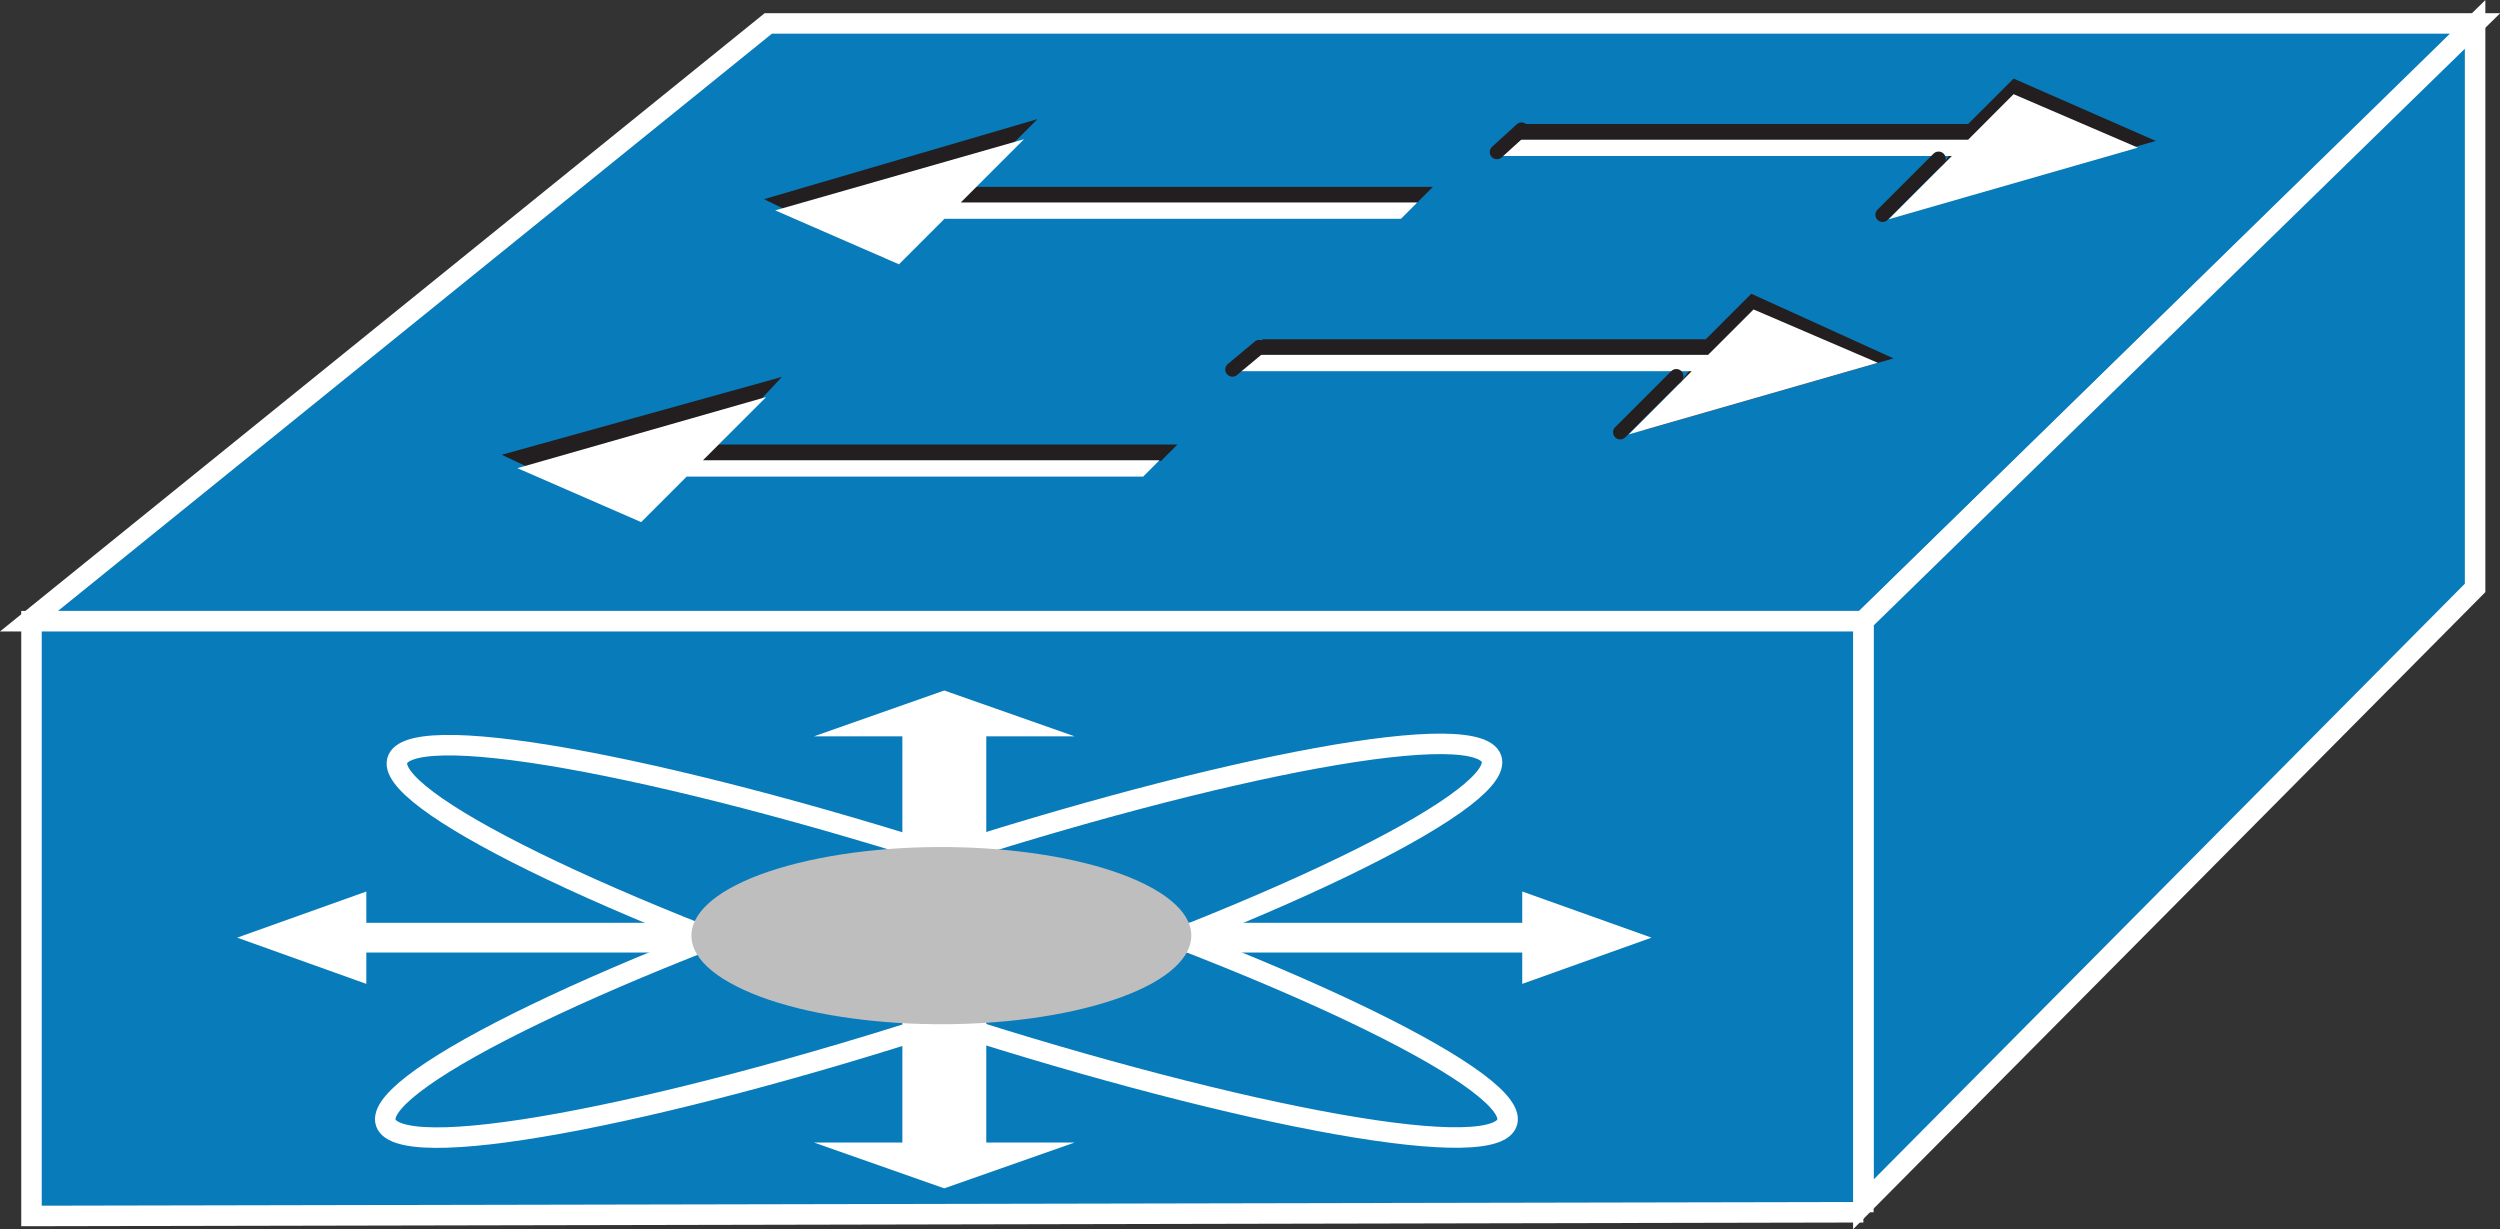 <?xml version="1.0" encoding="UTF-8" standalone="no"?>
<svg
   xmlns:dc="http://purl.org/dc/elements/1.1/"
   xmlns:cc="http://creativecommons.org/ns#"
   xmlns:rdf="http://www.w3.org/1999/02/22-rdf-syntax-ns#"
   xmlns:svg="http://www.w3.org/2000/svg"
   xmlns="http://www.w3.org/2000/svg"
   viewBox="0 0 60.987 29.987"
   height="29.987"
   width="60.987"
   xml:space="preserve"
   version="1.1"
   id="svg2"><rect x="0" y="0" width="60.987" height="29.987" fill="#333333" stroke="none"/><defs
     id="defs6"><clipPath
       id="clipPath18"
       clipPathUnits="userSpaceOnUse"><path
         id="path20"
         d="M 0,239.883 0,0 l 487.949,0 0,239.883 -487.949,0 z" /></clipPath></defs><g
     transform="matrix(1.25,0,0,-1.25,0,29.988)"
     id="g10"><g
       transform="scale(0.1,0.1)"
       id="g12"><g
         id="g14"><g
           clip-path="url(#clipPath18)"
           id="g16"><path
             id="path22"
             style="fill:#087bbb;fill-opacity:1;fill-rule:nonzero;stroke:none"
             d="m 5.656,118.672 144.285,116.66 333.094,0 -119.39,-116.66 -357.989,0" /><path
             id="path24"
             style="fill:none;stroke:#ffffff;stroke-width:4;stroke-linecap:butt;stroke-linejoin:miter;stroke-miterlimit:4;stroke-dasharray:none;stroke-opacity:1"
             d="m 5.656,118.672 144.285,116.66 333.094,0 -119.39,-116.66 -357.989,0 z" /><path
             id="path26"
             style="fill:#231f20;fill-opacity:1;fill-rule:nonzero;stroke:none"
             d="m 332.898,173.691 8.879,8.887 27.754,-12.617 -48.652,-13.984 11.023,14.531 -88.648,0 3.184,3.183 86.46,0" /><path
             id="path28"
             style="fill:#231f20;fill-opacity:1;fill-rule:nonzero;stroke:none"
             d="m 279.656,203.438 -3.179,-3.165 -90.403,0 -13.691,-10.644 -23.281,11.406 53.371,15.625 -13.215,-13.222 90.398,0" /><path
             id="path30"
             style="fill:#231f20;fill-opacity:1;fill-rule:nonzero;stroke:none"
             d="m 229.785,153.145 -3.183,-3.184 -90.84,0 -13.692,-10.195 -24.152,11.386 54.68,15.196 -12.344,-13.203 89.531,0" /><path
             id="path32"
             style="fill:#231f20;fill-opacity:1;fill-rule:nonzero;stroke:none"
             d="m 384.094,215.703 8.875,8.867 27.746,-12.168 -48.652,-13.984 10.593,14.102 -89.093,0 3.183,3.183 87.348,0" /><path
             id="path34"
             style="fill:#ffffff;fill-opacity:1;fill-rule:nonzero;stroke:none"
             d="m 333.34,170.645 8.879,8.867 24.246,-10.41 -48.652,-13.985 12.343,12.344 -89.093,0 3.183,3.184 89.094,0" /><path
             id="path36"
             style="fill:#ffffff;fill-opacity:1;fill-rule:nonzero;stroke:none"
             d="m 276.594,200.391 -3.176,-3.184 -89.094,0 -8.886,-8.887 -24.149,10.528 48.555,13.886 -12.344,-12.343 89.094,0" /><path
             id="path38"
             style="fill:#087bbb;fill-opacity:1;fill-rule:nonzero;stroke:none"
             d="m 363.645,4.855 119.39,120.309 0,109.973 -119.39,-116.465 0,-113.817" /><path
             id="path40"
             style="fill:none;stroke:#ffffff;stroke-width:4;stroke-linecap:butt;stroke-linejoin:miter;stroke-miterlimit:4;stroke-dasharray:none;stroke-opacity:1"
             d="m 363.645,4.855 119.39,120.309 0,109.973 -119.39,-116.465 0,-113.817 z" /><path
             id="path42"
             style="fill:#ffffff;fill-opacity:1;fill-rule:nonzero;stroke:none"
             d="m 226.277,150.078 -3.172,-3.183 -89.089,0 -8.887,-8.887 -24.152,10.527 48.554,13.887 -12.343,-12.344 89.089,0" /><path
             id="path44"
             style="fill:#ffffff;fill-opacity:1;fill-rule:nonzero;stroke:none"
             d="m 384.094,212.637 8.875,8.886 24.25,-10.429 -48.656,-13.985 12.343,12.344 -89.09,0 3.184,3.184 89.094,0" /><path
             id="path46"
             style="fill:none;stroke:#231f20;stroke-width:2.8;stroke-linecap:round;stroke-linejoin:round;stroke-miterlimit:4;stroke-dasharray:none;stroke-opacity:1"
             d="M 378.328,208.926 367.395,197.988" /><path
             id="path48"
             style="fill:none;stroke:#231f20;stroke-width:2.8;stroke-linecap:round;stroke-linejoin:round;stroke-miterlimit:4;stroke-dasharray:none;stroke-opacity:1"
             d="M 327.141,166.484 316.199,155.547" /><path
             id="path50"
             style="fill:none;stroke:#231f20;stroke-width:2.8;stroke-linecap:round;stroke-linejoin:round;stroke-miterlimit:4;stroke-dasharray:none;stroke-opacity:1"
             d="m 245.762,172.168 -5.242,-4.375" /><path
             id="path52"
             style="fill:none;stroke:#231f20;stroke-width:2.8;stroke-linecap:round;stroke-linejoin:round;stroke-miterlimit:4;stroke-dasharray:none;stroke-opacity:1"
             d="m 296.953,214.609 -4.812,-4.375" /><path
             id="path54"
             style="fill:#087bbb;fill-opacity:1;fill-rule:nonzero;stroke:none"
             d="m 363.645,3.32 0,115.352 -357.5,0 0,-116.074 357.5,0.723" /><path
             id="path56"
             style="fill:none;stroke:#ffffff;stroke-width:4;stroke-linecap:butt;stroke-linejoin:miter;stroke-miterlimit:4;stroke-dasharray:none;stroke-opacity:1"
             d="m 363.645,3.32 0,115.352 -357.5,0 0,-116.074 357.5,0.723 z" /><path
             id="path58"
             style="fill:#ffffff;fill-opacity:1;fill-rule:nonzero;stroke:none"
             d="m 138.32,59.805 -66.828,0 0,6.113 -25.211,-9.004 25.211,-9.024 0,6.113 66.828,0 0,5.801" /><path
             id="path60"
             style="fill:#ffffff;fill-opacity:1;fill-rule:nonzero;stroke:none"
             d="m 176.105,40.613 0,-23.68 -17.265,0 25.437,-8.945 25.45,8.945 -17.247,0 0,23.68 -16.375,0" /><path
             id="path62"
             style="fill:#ffffff;fill-opacity:1;fill-rule:nonzero;stroke:none"
             d="m 176.105,72.519 0,23.68 -17.265,0 25.437,8.949 25.45,-8.949 -17.247,0 0,-23.68 -16.375,0" /><path
             id="path64"
             style="fill:#ffffff;fill-opacity:1;fill-rule:nonzero;stroke:none"
             d="m 230.254,54.004 66.824,0 0,-6.113 25.227,9.024 -25.227,9.004 0,-6.113 -66.824,0 0,-5.801" /><path
             id="path66"
             style="fill:none;stroke:#ffffff;stroke-width:4;stroke-linecap:butt;stroke-linejoin:miter;stroke-miterlimit:4;stroke-dasharray:none;stroke-opacity:1"
             d="M 291.797,18.867 C 279.258,14.18 221.621,27.09 163.113,47.695 104.59,68.301 67.336,88.828 79.883,93.516 92.422,98.203 150.059,85.312 208.574,64.688 267.09,44.082 304.336,23.574 291.797,18.867 Z" /><path
             id="path68"
             style="fill:none;stroke:#ffffff;stroke-width:4;stroke-linecap:butt;stroke-linejoin:miter;stroke-miterlimit:4;stroke-dasharray:none;stroke-opacity:1"
             d="M 288.469,93.867 C 301.711,89.414 265.293,68.984 207.156,48.254 149.004,27.5 91.144,14.297 77.902,18.75 c -13.246,4.453 23.153,24.863 81.309,45.605 58.133,20.762 115.992,33.965 129.258,29.512 z" /><path
             id="path70"
             style="fill:#bfbebe;fill-opacity:1;fill-rule:nonzero;stroke:none"
             d="m 211.688,43.145 c 22.082,5.477 27.433,16.25 11.984,24.082 -15.457,7.812 -45.859,9.726 -67.942,4.238 -22.07,-5.469 -27.429,-16.25 -11.96,-24.07 15.441,-7.832 45.847,-9.73 67.918,-4.25" /></g></g></g></g></svg>